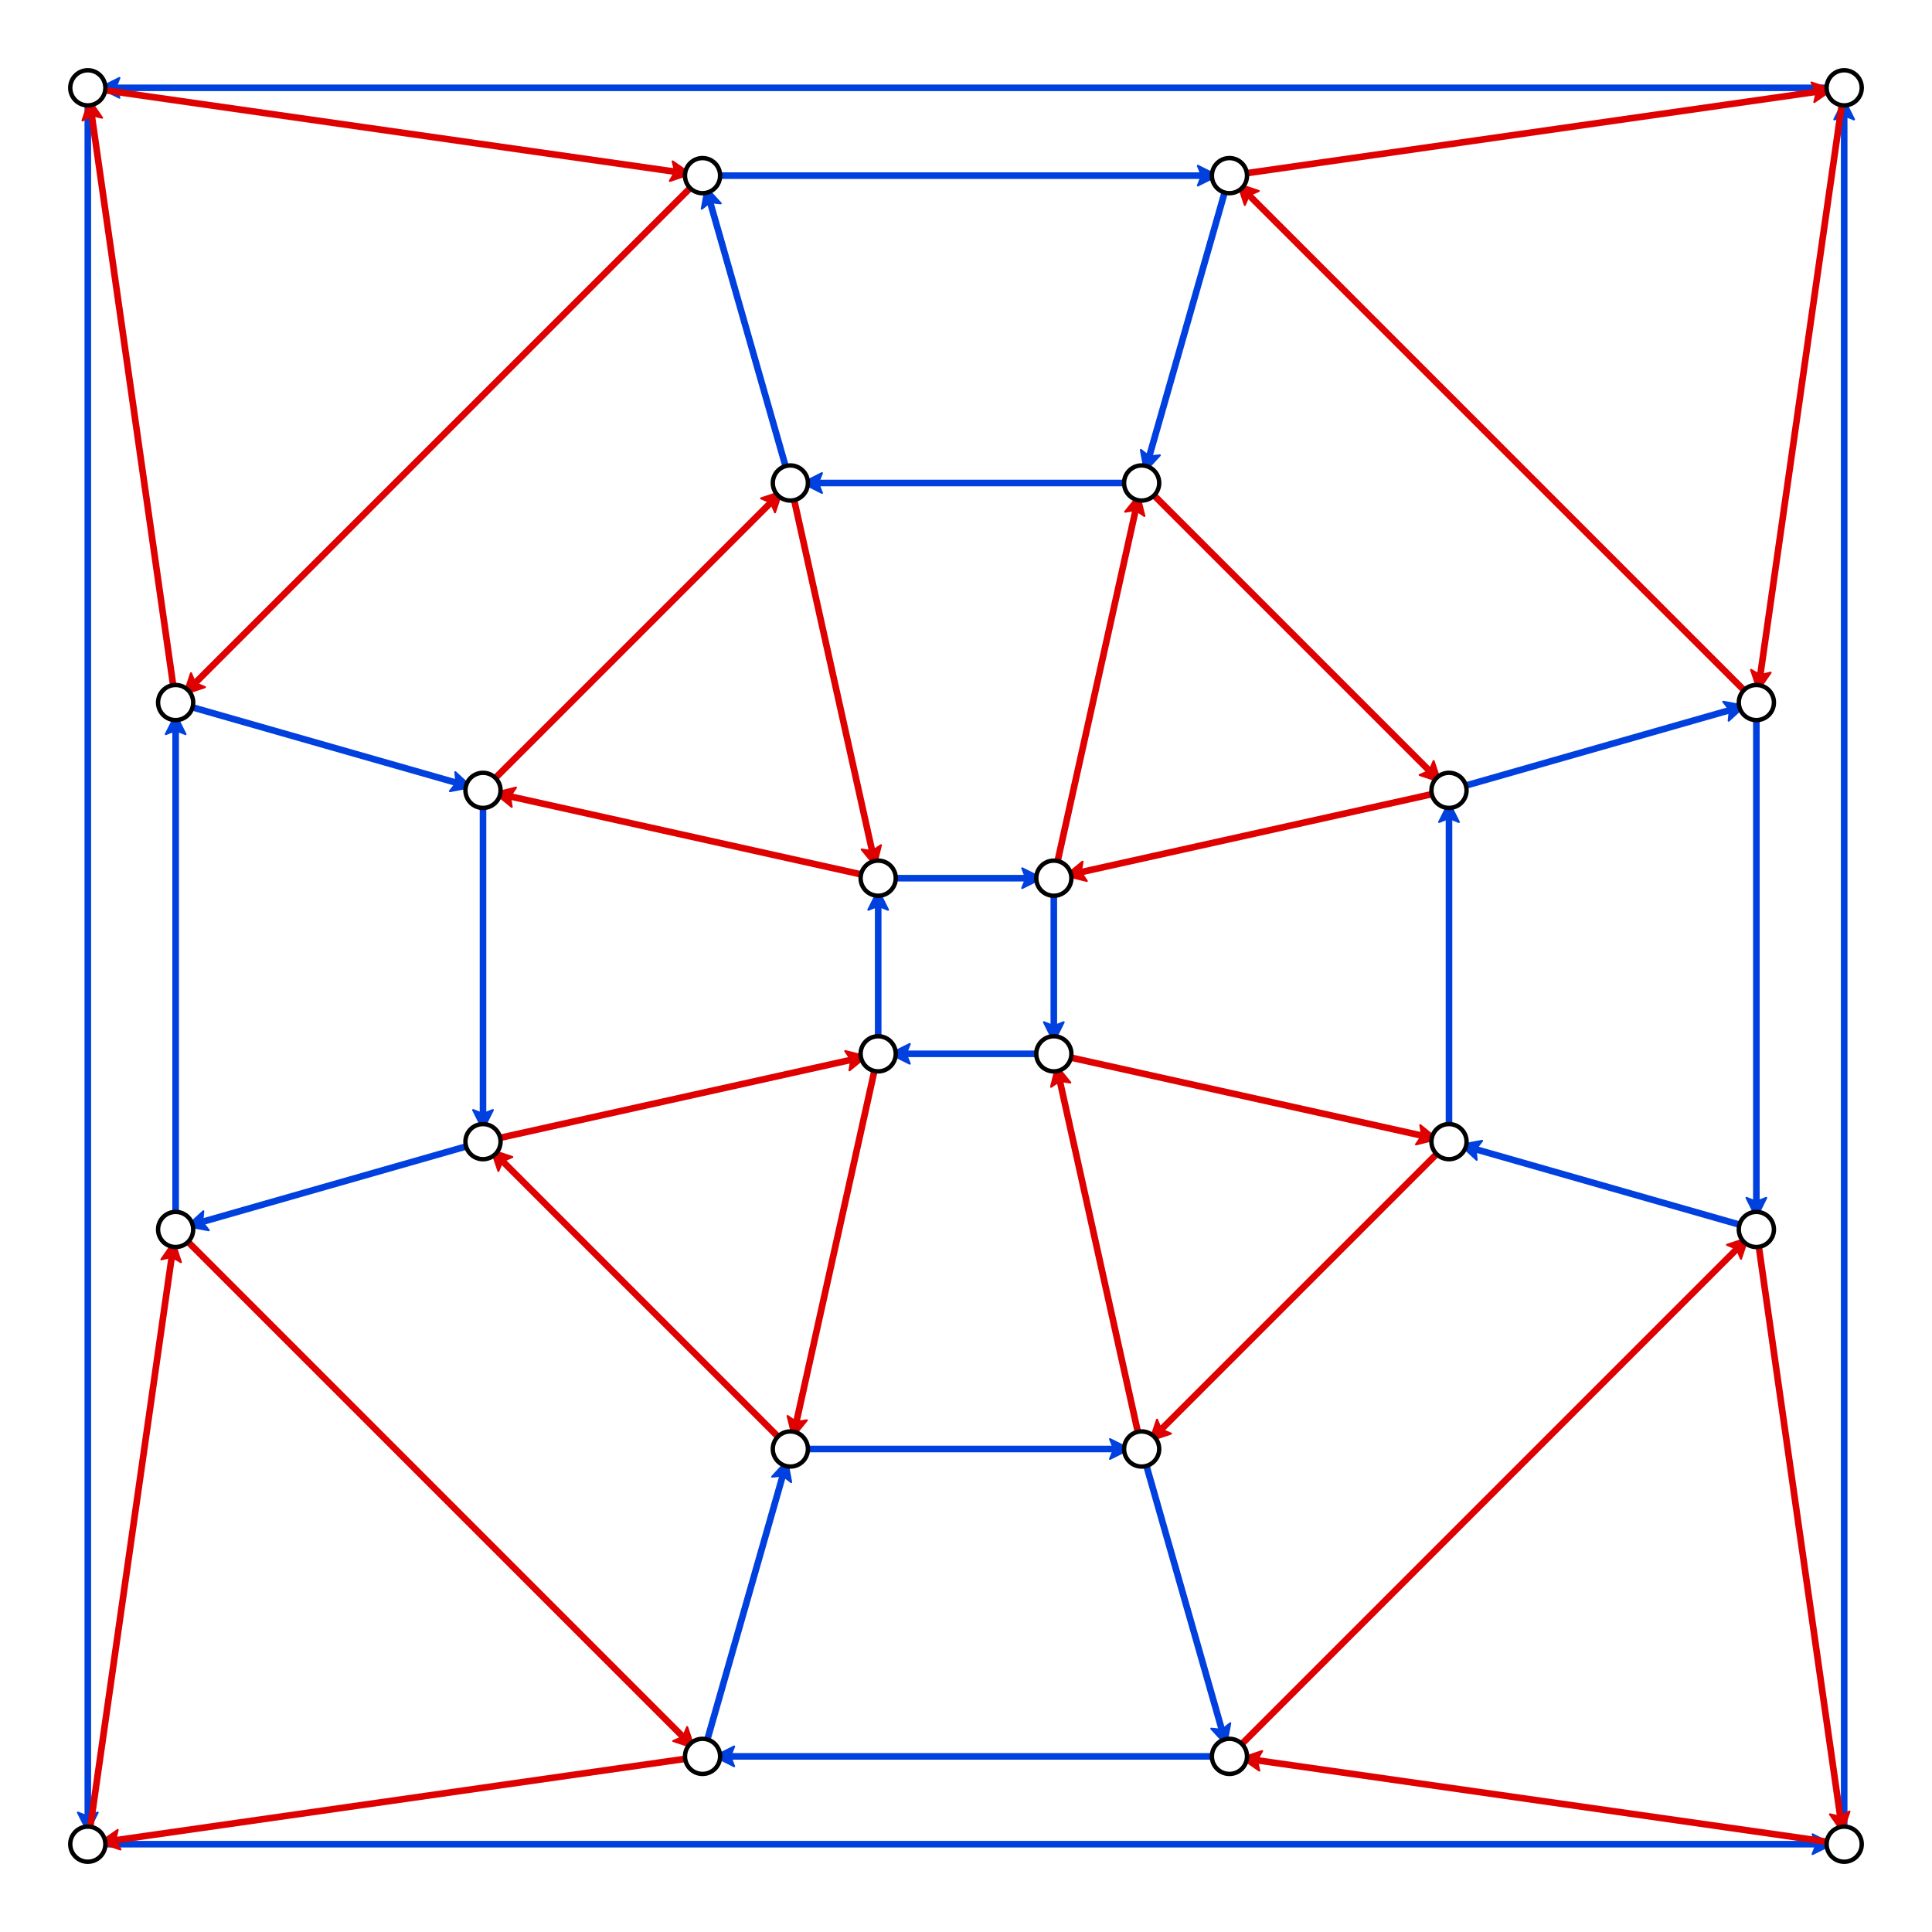 <?xml version="1.0" encoding="UTF-8"?>
<svg
	xmlns="http://www.w3.org/2000/svg"
	xmlns:svg="http://www.w3.org/2000/svg"
	xmlns:xlink="http://www.w3.org/1999/xlink"
	xmlns:cc="http://creativecommons.org/ns#"
	xmlns:dc="http://purl.org/dc/elements/1.1/"
	xmlns:rdf="http://www.w3.org/1999/02/22-rdf-syntax-ns#"
	xmlns:inkscape="http://www.inkscape.org/namespaces/inkscape"
	xmlns:sodipodi="http://sodipodi.sourceforge.net/DTD/sodipodi-0.dtd"
	width="440px"
	height="440px"
	viewBox="-220 -220 440 440"
	version="1.1"
	sodipodi:docname="TetrahedralGroup_CayleyGraph_2e_3a_4b_440x440.svg"
>
	<title>
		Tetrahedral group Cayley graph (2 =&gt; 24).
	</title>
	<desc>
		Cayley graph of tetrahedral group (24)
		generated by 2 elements
		{ a, b } :
		3*a == 0 &amp; 4*b == 0
		.
	</desc>
	<style>
		/* <![CDATA[ */
		path {
			display: inline;
			fill-opacity: 1;
			fill-rule: evenodd;
			stroke-dasharray: none;
			stroke-linecap: butt;
			stroke-linejoin: miter;
			stroke-miterlimit: 4;
			stroke-opacity: 1;
		}
		.arrows path {
			fill: none;
			stroke: gray;
			stroke-width: 1.5;
		}
		.cycle-3 path {
			fill: #df0000;
			stroke: #df0000;
		}
		.cycle-4 path {
			fill: #0040df;
			stroke: #0040df;
		}
		marker {
			overflow: visible;
		}
		marker path {
			stroke-linejoin: round;
			stroke-width: 0.5;
		}
		.arrows .cycle-3 path {
			marker-end: url(#arrow-c3);
		}
		.arrows .cycle-4 path {
			marker-end: url(#arrow-c4);
		}
		circle {
			display: block;
			fill-rule: evenodd;
			stroke-dasharray: none;
			stroke-linecap: butt;
			stroke-linejoin: miter;
			stroke-miterlimit: 4;
		}
		.vertexes circle {
			fill: white;
			stroke: #000000;
			stroke-width: 1;
		}
		/* ]]> */
	</style>
	<defs>
		<marker
			orient="auto"
			refY="0.0"
			refX="0.0"
			id="arrow-c3"
			class="cycle-3"
			inkscape:isstock="true"
			inkscape:collect="always"
		>
			<path
				d="M 0,0 -5,-2.5 -4,0 -5,2.5 Z"
				transform="scale(1) rotate(0) translate(-3,0)"
			/>
		</marker>
		<marker
			orient="auto"
			refY="0.0"
			refX="0.0"
			id="arrow-c4"
			class="cycle-4"
			inkscape:isstock="true"
			inkscape:collect="always"
		>
			<path
				d="M 0,0 -5,-2.5 -4,0 -5,2.5 Z"
				transform="scale(1) rotate(0) translate(-3,0)"
			/>
		</marker>
	</defs>
	<sodipodi:namedview
		pagecolor="#ffffff"
		bordercolor="#666666"
		borderopacity="1.0"
		units="px"
		inkscape:document-units="px"
		inkscape:pageopacity="0.0"
		inkscape:pageshadow="0"
		inkscape:zoom="1"
		inkscape:cx="220"
		inkscape:cy="220"
		inkscape:snap-object-midpoints="true"
		inkscape:snap-center="false"
		inkscape:snap-nodes="true"
		inkscape:snap-others="true"
		inkscape:snap-grids="true"
		inkscape:snap-to-guides="false"
		inkscape:snap-global="true"
		inkscape:snap-bbox="false"
		inkscape:snap-intersection-paths="false"
		inkscape:object-nodes="false"
		inkscape:guide-bbox="true"
		showgrid="true"
		showguides="true"
	>
		<inkscape:grid
			type="xygrid"
			spacingx="10"
			spacingy="10"
			dotted="false"
			enabled="true"
			empcolor="#808080"
			empopacity="0.25"
			color="#808080"
			opacity="0.125"
			originx="220"
			originy="220"
		/>
	</sodipodi:namedview>
	<g
		inkscape:groupmode="layer"
	>
		<g
			class="arrows"
		>
			<g
				class="cycle-4"
			>
				<g
					class="top"
				>
					<path
						d="m   60,-180  -20,  70"
						inkscape:connector-type="polyline"
						inkscape:connector-curvature="0"
						inkscape:connection-end="#v15"
						inkscape:connection-start="#v14"
					/>
					<path
						d="m   40,-110 h  -80"
						inkscape:connector-type="polyline"
						inkscape:connector-curvature="0"
						inkscape:connection-end="#v04"
						inkscape:connection-start="#v15"
					/>
					<path
						d="m  -40,-110  -20, -70"
						inkscape:connector-type="polyline"
						inkscape:connector-curvature="0"
						inkscape:connection-end="#v01"
						inkscape:connection-start="#v04"
					/>
					<path
						d="m  -60,-180 h  120"
						inkscape:connector-type="polyline"
						inkscape:connector-curvature="0"
						inkscape:connection-start="#v01"
						inkscape:connection-end="#v14"
					/>
				</g>
				<g
					class="right"
				>
					<path
						d="m  180,  60  -70, -20"
						inkscape:connector-type="polyline"
						inkscape:connector-curvature="0"
						inkscape:connection-end="#v27"
						inkscape:connection-start="#v26"
					/>
					<path
						d="m  110,  40 v  -80"
						inkscape:connector-type="polyline"
						inkscape:connector-curvature="0"
						inkscape:connection-end="#v16"
						inkscape:connection-start="#v27"
					/>
					<path
						d="m  110, -40   70, -20"
						inkscape:connector-type="polyline"
						inkscape:connector-curvature="0"
						inkscape:connection-end="#v13"
						inkscape:connection-start="#v16"
					/>
					<path
						d="m  180, -60 v  120"
						inkscape:connector-type="polyline"
						inkscape:connector-curvature="0"
						inkscape:connection-end="#v26"
						inkscape:connection-start="#v13"
					/>
				</g>
				<g
					class="bottom"
				>
					<path
						d="m  -60, 180   20, -70"
						inkscape:connector-type="polyline"
						inkscape:connector-curvature="0"
						inkscape:connection-end="#v39"
						inkscape:connection-start="#v38"
					/>
					<path
						d="m  -40, 110 h   80"
						inkscape:connector-type="polyline"
						inkscape:connector-curvature="0"
						inkscape:connection-end="#v28"
						inkscape:connection-start="#v39"
					/>
					<path
						d="m   40, 110   20,  70"
						inkscape:connector-type="polyline"
						inkscape:connector-curvature="0"
						inkscape:connection-end="#v25"
						inkscape:connection-start="#v28"
					/>
					<path
						d="m   60, 180 h -120"
						inkscape:connector-type="polyline"
						inkscape:connector-curvature="0"
						inkscape:connection-start="#v25"
						inkscape:connection-end="#v38"
					/>
				</g>
				<g
					class="left"
				>
					<path
						d="m -180, -60   70,  20"
						inkscape:connector-type="polyline"
						inkscape:connector-curvature="0"
						inkscape:connection-end="#v03"
						inkscape:connection-start="#v02"
					/>
					<path
						d="m -110, -40 v   80"
						inkscape:connector-type="polyline"
						inkscape:connector-curvature="0"
						inkscape:connection-end="#v40"
						inkscape:connection-start="#v03"
					/>
					<path
						d="m -110,  40  -70,  20"
						inkscape:connector-type="polyline"
						inkscape:connector-curvature="0"
						inkscape:connection-end="#v37"
						inkscape:connection-start="#v40"
					/>
					<path
						d="m -180,  60 v -120"
						inkscape:connector-type="polyline"
						inkscape:connector-curvature="0"
						inkscape:connection-start="#v37"
						inkscape:connection-end="#v02"
					/>
				</g>
				<g
					class="inner center"
				>
					<path
						d="m  -20,  20 v  -40"
						inkscape:connector-type="polyline"
						inkscape:connector-curvature="0"
						inkscape:connection-end="#v05"
						inkscape:connection-start="#v41"
					/>
					<path
						d="m  -20, -20 h   40"
						inkscape:connector-type="polyline"
						inkscape:connector-curvature="0"
						inkscape:connection-start="#v05"
						inkscape:connection-end="#v17"
					/>
					<path
						d="m   20, -20 v   40"
						inkscape:connector-type="polyline"
						inkscape:connector-curvature="0"
						inkscape:connection-end="#v29"
						inkscape:connection-start="#v17"
					/>
					<path
						d="m   20,  20 h  -40"
						inkscape:connector-type="polyline"
						inkscape:connector-curvature="0"
						inkscape:connection-end="#v41"
						inkscape:connection-start="#v29"
					/>
				</g>
				<g
					class="outer center"
				>
					<path
						d="m  200, 200 v -400"
						inkscape:connector-type="polyline"
						inkscape:connector-curvature="0"
						inkscape:connection-start="#v24"
						inkscape:connection-end="#v12"
					/>
					<path
						d="m -200, 200 h  400"
						inkscape:connector-type="polyline"
						inkscape:connector-curvature="0"
						inkscape:connection-end="#v24"
						inkscape:connection-start="#v36"
					/>
					<path
						d="m -200,-200 v  400"
						inkscape:connector-type="polyline"
						inkscape:connector-curvature="0"
						inkscape:connection-end="#v36"
						inkscape:connection-start="#v00"
					/>
					<path
						d="m  200,-200 h -400"
						inkscape:connector-type="polyline"
						inkscape:connector-curvature="0"
						inkscape:connection-end="#v00"
						inkscape:connection-start="#v12"
					/>
				</g>
			</g>
			<g
				class="cycle-3"
			>
				<g
					class="inner top left"
				>
					<path
						d="m -110, -40   70, -70"
						inkscape:connector-type="polyline"
						inkscape:connector-curvature="0"
						inkscape:connection-start="#v03"
						inkscape:connection-end="#v04"
					/>
					<path
						d="m  -40,-110   20,  90"
						inkscape:connector-type="polyline"
						inkscape:connector-curvature="0"
						inkscape:connection-end="#v05"
						inkscape:connection-start="#v04"
					/>
					<path
						d="m  -20, -20  -90, -20"
						inkscape:connector-type="polyline"
						inkscape:connector-curvature="0"
						inkscape:connection-end="#v03"
						inkscape:connection-start="#v05"
					/>
				</g>
				<g
					class="inner top right"
				>
					<path
						d="m   40,-110   70,  70"
						inkscape:connector-type="polyline"
						inkscape:connector-curvature="0"
						inkscape:connection-end="#v16"
						inkscape:connection-start="#v15"
					/>
					<path
						d="m  110, -40  -90,  20"
						inkscape:connector-type="polyline"
						inkscape:connector-curvature="0"
						inkscape:connection-start="#v16"
						inkscape:connection-end="#v17"
					/>
					<path
						d="m   20, -20   20, -90"
						inkscape:connector-type="polyline"
						inkscape:connector-curvature="0"
						inkscape:connection-end="#v15"
						inkscape:connection-start="#v17"
					/>
				</g>
				<g
					class="inner bottom right"
				>
					<path
						d="m  110,  40  -70,  70"
						inkscape:connector-type="polyline"
						inkscape:connector-curvature="0"
						inkscape:connection-start="#v27"
						inkscape:connection-end="#v28"
					/>
					<path
						d="m   40, 110  -20, -90"
						inkscape:connector-type="polyline"
						inkscape:connector-curvature="0"
						inkscape:connection-start="#v28"
						inkscape:connection-end="#v29"
					/>
					<path
						d="m   20,  20   90,  20"
						inkscape:connector-type="polyline"
						inkscape:connector-curvature="0"
						inkscape:connection-end="#v27"
						inkscape:connection-start="#v29"
					/>
				</g>
				<g
					class="inner bottom left"
				>
					<path
						d="m  -40, 110  -70, -70"
						inkscape:connector-type="polyline"
						inkscape:connector-curvature="0"
						inkscape:connection-end="#v40"
						inkscape:connection-start="#v39"
					/>
					<path
						d="m -110,  40   90, -20"
						inkscape:connector-type="polyline"
						inkscape:connector-curvature="0"
						inkscape:connection-end="#v41"
						inkscape:connection-start="#v40"
					/>
					<path
						d="m  -20,  20  -20,  90"
						inkscape:connector-type="polyline"
						inkscape:connector-curvature="0"
						inkscape:connection-start="#v41"
						inkscape:connection-end="#v39"
					/>
				</g>
				<g
					class="outer top left"
				>
					<path
						d="m -200,-200  140,  20"
						inkscape:connector-type="polyline"
						inkscape:connector-curvature="0"
						inkscape:connection-start="#v00"
						inkscape:connection-end="#v01"
					/>
					<path
						d="m  -60,-180 -120, 120"
						inkscape:connector-type="polyline"
						inkscape:connector-curvature="0"
						inkscape:connection-end="#v02"
						inkscape:connection-start="#v01"
					/>
					<path
						d="m -180, -60  -20,-140"
						inkscape:connector-type="polyline"
						inkscape:connector-curvature="0"
						inkscape:connection-start="#v02"
						inkscape:connection-end="#v00"
					/>
				</g>
				<g
					class="outer top right"
				>
					<path
						d="m  200,-200  -20, 140"
						inkscape:connector-type="polyline"
						inkscape:connector-curvature="0"
						inkscape:connection-end="#v13"
						inkscape:connection-start="#v12"
					/>
					<path
						d="m  180, -60 -120,-120"
						inkscape:connector-type="polyline"
						inkscape:connector-curvature="0"
						inkscape:connection-end="#v14"
						inkscape:connection-start="#v13"
					/>
					<path
						d="m   60,-180  140, -20"
						inkscape:connector-type="polyline"
						inkscape:connector-curvature="0"
						inkscape:connection-end="#v12"
						inkscape:connection-start="#v14"
					/>
				</g>
				<g
					class="outer bottom right"
				>
					<path
						d="m  200, 200 -140, -20"
						inkscape:connector-type="polyline"
						inkscape:connector-curvature="0"
						inkscape:connection-end="#v25"
						inkscape:connection-start="#v24"
					/>
					<path
						d="m   60, 180  120,-120"
						inkscape:connector-type="polyline"
						inkscape:connector-curvature="0"
						inkscape:connection-start="#v25"
						inkscape:connection-end="#v26"
					/>
					<path
						d="m  180,  60   20, 140"
						inkscape:connector-type="polyline"
						inkscape:connector-curvature="0"
						inkscape:connection-start="#v26"
						inkscape:connection-end="#v24"
					/>
				</g>
				<g
					class="outer bottom left"
				>
					<path
						d="m -200, 200   20,-140"
						inkscape:connector-type="polyline"
						inkscape:connector-curvature="0"
						inkscape:connection-end="#v37"
						inkscape:connection-start="#v36"
					/>
					<path
						d="m -180,  60  120, 120"
						inkscape:connector-type="polyline"
						inkscape:connector-curvature="0"
						inkscape:connection-end="#v38"
						inkscape:connection-start="#v37"
					/>
					<path
						d="m  -60, 180 -140,  20"
						inkscape:connector-type="polyline"
						inkscape:connector-curvature="0"
						inkscape:connection-end="#v36"
						inkscape:connection-start="#v38"
					/>
				</g>
			</g>
		</g>
		<g
			class="vertexes"
		>
			<circle
				id="v00"
				class="outer top left"
				cx="-200"
				cy="-200"
				r="4"
			/>
			<circle
				id="v01"
				class="outer top left"
				cx="-60"
				cy="-180"
				r="4"
			/>
			<circle
				id="v02"
				class="outer top left"
				cx="-180"
				cy="-60"
				r="4"
			/>
			<circle
				id="v03"
				class="inner top left"
				cx="-110"
				cy="-40"
				r="4"
			/>
			<circle
				id="v04"
				class="inner top left"
				cx="-40"
				cy="-110"
				r="4"
			/>
			<circle
				id="v05"
				class="inner top left"
				cx="-20"
				cy="-20"
				r="4"
			/>
			<circle
				id="v12"
				class="outer top right"
				cx="200"
				cy="-200"
				r="4"
			/>
			<circle
				id="v13"
				class="outer top right"
				cx="180"
				cy="-60"
				r="4"
			/>
			<circle
				id="v14"
				class="outer top right"
				cx="60"
				cy="-180"
				r="4"
			/>
			<circle
				id="v15"
				class="outer top right"
				cx="40"
				cy="-110"
				r="4"
			/>
			<circle
				id="v16"
				class="outer top right"
				cx="110"
				cy="-40"
				r="4"
			/>
			<circle
				id="v17"
				class="outer top right"
				cx="20"
				cy="-20"
				r="4"
			/>
			<circle
				id="v24"
				class="outer bottom right"
				cx="200"
				cy="200"
				r="4"
			/>
			<circle
				id="v25"
				class="outer bottom right"
				cx="60"
				cy="180"
				r="4"
			/>
			<circle
				id="v26"
				class="outer bottom right"
				cx="180"
				cy="60"
				r="4"
			/>
			<circle
				id="v27"
				class="outer bottom right"
				cx="110"
				cy="40"
				r="4"
			/>
			<circle
				id="v28"
				class="outer bottom right"
				cx="40"
				cy="110"
				r="4"
			/>
			<circle
				id="v29"
				class="outer bottom right"
				cx="20"
				cy="20"
				r="4"
			/>
			<circle
				id="v36"
				class="outer bottom left"
				cx="-200"
				cy="200"
				r="4"
			/>
			<circle
				id="v37"
				class="outer bottom left"
				cx="-180"
				cy="60"
				r="4"
			/>
			<circle
				id="v38"
				class="outer bottom left"
				cx="-60"
				cy="180"
				r="4"
			/>
			<circle
				id="v39"
				class="outer bottom left"
				cx="-40"
				cy="110"
				r="4"
			/>
			<circle
				id="v40"
				class="outer bottom left"
				cx="-110"
				cy="40"
				r="4"
			/>
			<circle
				id="v41"
				class="outer bottom left"
				cx="-20"
				cy="20"
				r="4"
			/>
		</g>
	</g>
</svg>

